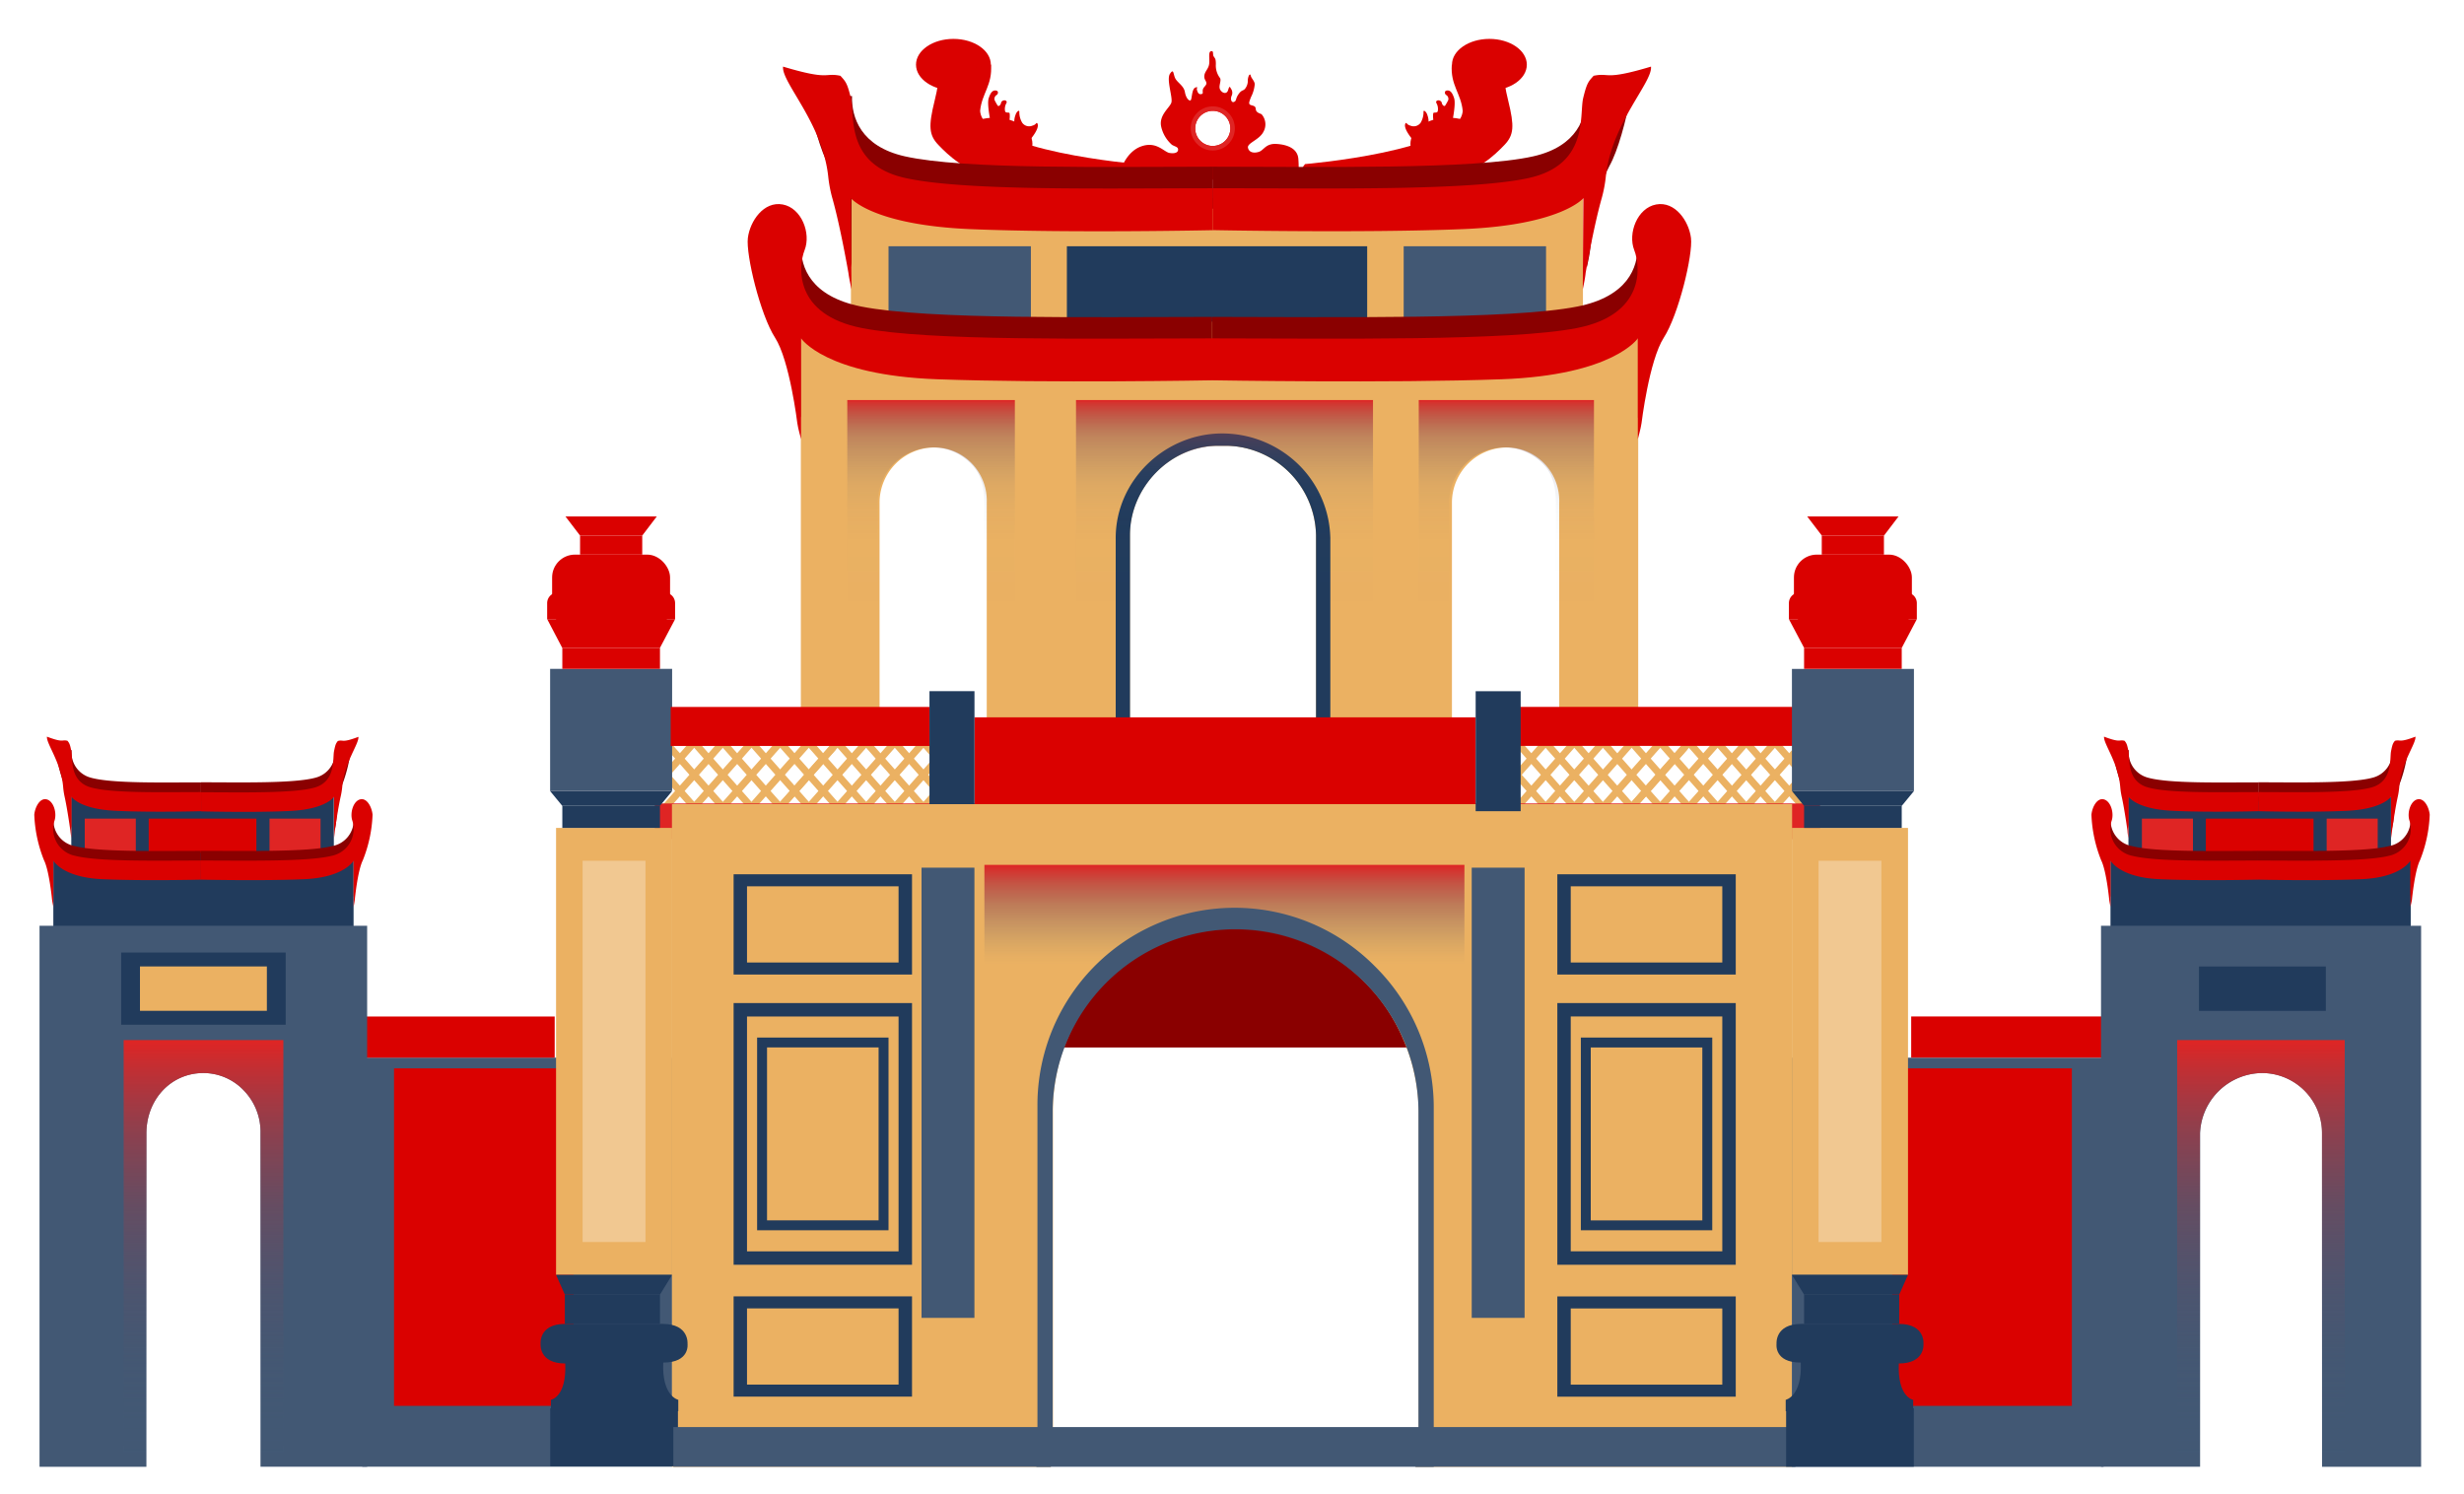 <svg id="Layer_1" data-name="Layer 1" xmlns="http://www.w3.org/2000/svg" xmlns:xlink="http://www.w3.org/1999/xlink" viewBox="0 0 432 262"><defs><style>.cls-1{fill:#8a0000;}.cls-2{fill:#213b5c;}.cls-3{fill:#df2524;}.cls-4{fill:#da0100;}.cls-5{fill:#ebb162;}.cls-6{fill:#425874;}.cls-7{fill:url(#linear-gradient);}.cls-8{fill:url(#linear-gradient-2);}.cls-9{fill:url(#linear-gradient-3);}.cls-10{fill:#f1c891;}.cls-11{fill:url(#linear-gradient-4);}.cls-12{fill:url(#linear-gradient-5);}.cls-13{fill:url(#linear-gradient-6);}</style><linearGradient id="linear-gradient" x1="163.23" y1="136.95" x2="163.23" y2="70.15" gradientUnits="userSpaceOnUse"><stop offset="0.43" stop-color="#425874" stop-opacity="0"/><stop offset="0.64" stop-color="#435873" stop-opacity="0.01"/><stop offset="0.72" stop-color="#485671" stop-opacity="0.04"/><stop offset="0.78" stop-color="#51536d" stop-opacity="0.09"/><stop offset="0.82" stop-color="#5d4f66" stop-opacity="0.17"/><stop offset="0.86" stop-color="#6c4a5e" stop-opacity="0.27"/><stop offset="0.9" stop-color="#804455" stop-opacity="0.39"/><stop offset="0.93" stop-color="#973d49" stop-opacity="0.54"/><stop offset="0.96" stop-color="#b1343b" stop-opacity="0.71"/><stop offset="0.99" stop-color="#cf2a2c" stop-opacity="0.9"/><stop offset="1" stop-color="#df2524"/></linearGradient><linearGradient id="linear-gradient-2" x1="214.67" y1="136.95" x2="214.67" y2="70.15" xlink:href="#linear-gradient"/><linearGradient id="linear-gradient-3" x1="264.1" y1="136.95" x2="264.1" y2="70.15" xlink:href="#linear-gradient"/><linearGradient id="linear-gradient-4" x1="214.67" y1="182.37" x2="214.67" y2="151.65" gradientUnits="userSpaceOnUse"><stop offset="0.43" stop-color="#425874" stop-opacity="0"/><stop offset="0.48" stop-color="#475671" stop-opacity="0.03"/><stop offset="0.56" stop-color="#55526a" stop-opacity="0.12"/><stop offset="0.66" stop-color="#6c4a5f" stop-opacity="0.27"/><stop offset="0.77" stop-color="#8c404e" stop-opacity="0.47"/><stop offset="0.89" stop-color="#b5333a" stop-opacity="0.73"/><stop offset="1" stop-color="#df2524"/></linearGradient><linearGradient id="linear-gradient-5" x1="35.65" y1="255.85" x2="35.65" y2="182.37" gradientUnits="userSpaceOnUse"><stop offset="0" stop-color="#425874" stop-opacity="0"/><stop offset="0.1" stop-color="#475671" stop-opacity="0.03"/><stop offset="0.24" stop-color="#55526a" stop-opacity="0.12"/><stop offset="0.41" stop-color="#6c4a5f" stop-opacity="0.27"/><stop offset="0.6" stop-color="#8c404e" stop-opacity="0.47"/><stop offset="0.81" stop-color="#b5333a" stop-opacity="0.73"/><stop offset="1" stop-color="#df2524"/></linearGradient><linearGradient id="linear-gradient-6" x1="47.85" y1="255.85" x2="47.85" y2="182.37" gradientTransform="matrix(-1, 0, 0, 1, 444.26, 0)" xlink:href="#linear-gradient-5"/></defs><title>hanoi</title><rect class="cls-1" x="178.86" y="157.27" width="71.96" height="26.4"/><rect class="cls-2" x="12.5" y="139.69" width="46.03" height="13.59"/><rect class="cls-3" x="14.86" y="143.54" width="8.95" height="6.03"/><rect class="cls-3" x="47.25" y="143.54" width="8.95" height="6.03"/><rect class="cls-4" x="26.07" y="143.54" width="18.88" height="6.03"/><rect class="cls-2" x="9.35" y="150.41" width="52.64" height="32.28"/><path class="cls-1" d="M13.16,148.37a4.58,4.58,0,0,1-3.78-4.82H6.21a23.22,23.22,0,0,0,1.51,5.59C8.65,151,9.12,156,9.12,156c0,.42.22,1.29.22,1.29V149.2s1.52,2.94,8.56,3.27,17.31.08,17.31.08V149.2C27.57,149.2,17.39,149.43,13.16,148.37Z"/><path class="cls-1" d="M62,143.54a4.58,4.58,0,0,1-3.78,4.82c-4.23,1.07-15.31.83-23,.83v3.35s11.17.24,18.21-.08S62,149.2,62,149.2v8.07s.18-.87.22-1.29c0,0,.48-5,1.4-6.85a23.22,23.22,0,0,0,1.51-5.59Z"/><path class="cls-4" d="M9.12,157.7s-.48-5-1.4-6.85a23.86,23.86,0,0,1-1.71-8c.13-1.35,1-3,2.19-2.68s1.78,2.31,1.38,3.66a4.79,4.79,0,0,0,3.58,6.23c4.23,1.07,14.41.83,22.06.83v3.35s-10.28.24-17.31-.08-8.56-3.27-8.56-3.27V159S9.17,158.11,9.12,157.7Z"/><path class="cls-4" d="M62.21,157.7s.48-5,1.4-6.85a23.86,23.86,0,0,0,1.71-8c-.13-1.35-1-3-2.19-2.68s-1.78,2.31-1.38,3.66a4.79,4.79,0,0,1-3.58,6.23c-4.23,1.07-15.31.83-23,.83v3.35s11.17.24,18.21-.08S62,150.91,62,150.91V159S62.17,158.11,62.21,157.7Z"/><path class="cls-1" d="M15.88,136.35a4.54,4.54,0,0,1-3.32-4.82H9.78a25.8,25.8,0,0,0,1.32,5.59c.81,1.84,1.23,6.85,1.23,6.85,0,.42.2,1.29.2,1.29v-8.07s1.34,2.94,7.51,3.27,15.2.08,15.2.08v-3.35C28.53,137.18,19.6,137.41,15.88,136.35Z"/><path class="cls-1" d="M58.72,131.52a4.54,4.54,0,0,1-3.32,4.82c-3.72,1.07-13.44.83-20.16.83v3.35s9.81.24,16-.08,7.51-3.27,7.51-3.27v8.07s.16-.87.2-1.29c0,0,.42-5,1.23-6.85a25.79,25.79,0,0,0,1.32-5.59Z"/><path class="cls-4" d="M12.34,145.68s-.5-3.67-1-5.93a13.13,13.13,0,0,1-.27-1.78c-.35-4.29-2.95-7.53-2.84-8.8,3,1.14,2.56.45,3.61.73.32.43.42.54.67,1.82s-.34,5.27,3.38,6.34,12.65.83,19.37.83v3.35s-9,.24-15.2-.08-7.55-2.47-7.55-2.47l0,7.28S12.38,146.1,12.34,145.68Z"/><path class="cls-4" d="M58.71,145.68s.5-3.67,1-5.93A13.13,13.13,0,0,0,60,138c.35-4.29,2.95-7.53,2.84-8.8-3,1.14-2.56.45-3.61.73-.32.43-.42.54-.67,1.82s.34,5.27-3.38,6.34-13.2.83-19.92.83v3.35s9.57.24,15.75-.08,7.55-2.47,7.55-2.47l0,7.28S58.67,146.1,58.71,145.68Z"/><rect class="cls-2" x="373.17" y="139.69" width="46.03" height="13.59"/><rect class="cls-3" x="375.53" y="143.54" width="8.95" height="6.03"/><rect class="cls-3" x="407.92" y="143.54" width="8.95" height="6.03"/><rect class="cls-4" x="386.74" y="143.54" width="18.88" height="6.03"/><rect class="cls-2" x="370.02" y="150.41" width="52.64" height="32.28"/><path class="cls-1" d="M373.83,148.37a4.58,4.58,0,0,1-3.78-4.82h-3.17a23.22,23.22,0,0,0,1.51,5.59c.93,1.84,1.4,6.85,1.4,6.85,0,.42.22,1.29.22,1.29V149.2s1.52,2.94,8.56,3.27,17.31.08,17.31.08V149.2C388.24,149.2,378.06,149.43,373.83,148.37Z"/><path class="cls-1" d="M422.62,143.54a4.58,4.58,0,0,1-3.78,4.82c-4.23,1.07-15.31.83-23,.83v3.35s11.17.24,18.21-.08,8.56-3.27,8.56-3.27v8.07s.18-.87.22-1.29c0,0,.48-5,1.4-6.85a23.22,23.22,0,0,0,1.51-5.59Z"/><path class="cls-4" d="M369.79,157.7s-.48-5-1.4-6.85a23.86,23.86,0,0,1-1.71-8c.13-1.35,1-3,2.19-2.68s1.78,2.31,1.38,3.66a4.79,4.79,0,0,0,3.58,6.23c4.23,1.07,14.41.83,22.06.83v3.35s-10.28.24-17.31-.08-8.56-3.27-8.56-3.27V159S369.83,158.11,369.79,157.7Z"/><path class="cls-4" d="M422.88,157.7s.48-5,1.4-6.85a23.86,23.86,0,0,0,1.71-8c-.13-1.35-1-3-2.19-2.68s-1.78,2.31-1.38,3.66a4.79,4.79,0,0,1-3.58,6.23c-4.23,1.07-15.31.83-23,.83v3.35s11.17.24,18.21-.08,8.56-3.27,8.56-3.27V159S422.83,158.11,422.88,157.7Z"/><path class="cls-1" d="M376.55,136.35a4.54,4.54,0,0,1-3.32-4.82h-2.78a25.8,25.8,0,0,0,1.32,5.59c.81,1.84,1.23,6.85,1.23,6.85,0,.42.2,1.29.2,1.29v-8.07s1.34,2.94,7.51,3.27,15.2.08,15.2.08v-3.35C389.2,137.18,380.27,137.41,376.55,136.35Z"/><path class="cls-1" d="M419.39,131.52a4.54,4.54,0,0,1-3.32,4.82c-3.72,1.07-13.44.83-20.16.83v3.35s9.81.24,16-.08,7.51-3.27,7.51-3.27v8.07s.16-.87.2-1.29c0,0,.42-5,1.23-6.85a25.79,25.79,0,0,0,1.32-5.59Z"/><path class="cls-4" d="M373,145.68s-.5-3.67-1-5.93a13.13,13.13,0,0,1-.27-1.78c-.35-4.29-2.95-7.53-2.84-8.8,3,1.14,2.56.45,3.61.73.32.43.42.54.67,1.82s-.34,5.27,3.38,6.34,12.65.83,19.37.83v3.35s-9,.24-15.2-.08-7.55-2.47-7.55-2.47l0,7.28S373,146.1,373,145.68Z"/><path class="cls-4" d="M419.38,145.68s.5-3.67,1-5.93a13.13,13.13,0,0,0,.27-1.78c.35-4.29,2.95-7.53,2.84-8.8-3,1.14-2.56.45-3.61.73-.32.43-.42.54-.67,1.82s.34,5.27-3.38,6.34-13.2.83-19.92.83v3.35s9.57.24,15.75-.08,7.55-2.47,7.55-2.47l0,7.28S419.34,146.1,419.38,145.68Z"/><rect class="cls-5" x="140.96" y="127.95" width="1.25" height="16.31" transform="translate(125.71 -59.65) rotate(41.49)"/><rect class="cls-5" x="146.23" y="127.67" width="1.25" height="16.31" transform="translate(126.84 -63.21) rotate(41.49)"/><rect class="cls-5" x="151.25" y="127.67" width="1.25" height="16.31" transform="translate(128.11 -66.54) rotate(41.49)"/><rect class="cls-5" x="155.95" y="128.04" width="1.25" height="16.31" transform="translate(129.53 -69.56) rotate(41.49)"/><rect class="cls-5" x="159.27" y="129.96" width="1.25" height="16.31" transform="translate(131.64 -71.28) rotate(41.49)"/><rect class="cls-5" x="162.62" y="131.86" width="1.25" height="16.31" transform="translate(133.74 -73.02) rotate(41.49)"/><rect class="cls-5" x="130.91" y="127.95" width="1.25" height="16.31" transform="translate(123.18 -52.99) rotate(41.49)"/><rect class="cls-5" x="125.88" y="127.95" width="1.25" height="16.31" transform="translate(121.92 -49.66) rotate(41.49)"/><rect class="cls-5" x="119.71" y="123.56" width="1.25" height="16.31" transform="translate(117.47 -46.67) rotate(41.49)"/><rect class="cls-5" x="120.78" y="128.04" width="1.25" height="16.31" transform="translate(120.7 -46.26) rotate(41.49)"/><rect class="cls-5" x="136.01" y="127.85" width="1.25" height="16.31" transform="translate(124.4 -56.4) rotate(41.49)"/><rect class="cls-5" x="139.98" y="129.05" width="1.25" height="16.31" transform="translate(126.19 -58.72) rotate(41.49)"/><rect class="cls-5" x="136.1" y="127.67" width="1.25" height="16.31" transform="translate(329.13 146.96) rotate(138.51)"/><rect class="cls-5" x="131.08" y="127.67" width="1.25" height="16.31" transform="translate(320.34 150.29) rotate(138.51)"/><rect class="cls-5" x="126.38" y="128.04" width="1.25" height="16.31" transform="translate(312.37 154.05) rotate(138.51)"/><rect class="cls-5" x="121.67" y="128.4" width="1.25" height="16.31" transform="translate(304.38 157.8) rotate(138.51)"/><rect class="cls-5" x="119.71" y="131.86" width="1.25" height="16.31" transform="translate(303.24 165.15) rotate(138.51)"/><rect class="cls-5" x="151.42" y="127.95" width="1.25" height="16.31" transform="translate(356.11 137.3) rotate(138.51)"/><rect class="cls-5" x="156.45" y="127.95" width="1.25" height="16.31" transform="translate(364.9 133.97) rotate(138.51)"/><rect class="cls-5" x="162.62" y="123.56" width="1.25" height="16.31" transform="translate(372.78 122.21) rotate(138.51)"/><rect class="cls-5" x="161.55" y="128.04" width="1.25" height="16.31" transform="translate(373.89 130.75) rotate(138.51)"/><rect class="cls-5" x="146.31" y="127.85" width="1.25" height="16.31" transform="translate(347.11 140.52) rotate(138.51)"/><rect class="cls-5" x="141.45" y="128.04" width="1.25" height="16.31" transform="translate(338.74 144.06) rotate(138.51)"/><rect class="cls-5" x="290.24" y="127.95" width="1.25" height="16.31" transform="translate(163.17 -158.55) rotate(41.49)"/><rect class="cls-5" x="295.51" y="127.67" width="1.25" height="16.31" transform="translate(164.31 -162.12) rotate(41.49)"/><rect class="cls-5" x="300.53" y="127.67" width="1.25" height="16.31" transform="translate(165.57 -165.44) rotate(41.49)"/><rect class="cls-5" x="305.23" y="128.04" width="1.25" height="16.31" transform="translate(167 -168.46) rotate(41.49)"/><rect class="cls-5" x="308.55" y="129.96" width="1.25" height="16.31" transform="translate(169.1 -170.18) rotate(41.49)"/><rect class="cls-5" x="311.89" y="131.86" width="1.25" height="16.31" transform="translate(171.2 -171.92) rotate(41.49)"/><rect class="cls-5" x="280.19" y="127.95" width="1.25" height="16.31" transform="translate(160.65 -151.89) rotate(41.49)"/><rect class="cls-5" x="275.16" y="127.95" width="1.25" height="16.31" transform="translate(159.39 -148.57) rotate(41.49)"/><rect class="cls-5" x="268.99" y="123.56" width="1.25" height="16.31" transform="translate(154.94 -145.58) rotate(41.49)"/><rect class="cls-5" x="270.06" y="128.04" width="1.25" height="16.31" transform="translate(158.17 -145.16) rotate(41.49)"/><rect class="cls-5" x="285.29" y="127.85" width="1.25" height="16.31" transform="translate(161.87 -155.3) rotate(41.49)"/><rect class="cls-5" x="289.26" y="129.05" width="1.25" height="16.31" transform="translate(163.66 -157.63) rotate(41.49)"/><rect class="cls-5" x="285.38" y="127.67" width="1.25" height="16.31" transform="translate(590.22 48.06) rotate(138.51)"/><rect class="cls-5" x="280.36" y="127.67" width="1.25" height="16.31" transform="translate(581.43 51.38) rotate(138.51)"/><rect class="cls-5" x="275.66" y="128.04" width="1.25" height="16.31" transform="translate(573.46 55.15) rotate(138.51)"/><rect class="cls-5" x="270.95" y="128.4" width="1.25" height="16.31" transform="translate(565.47 58.89) rotate(138.51)"/><rect class="cls-5" x="268.99" y="131.86" width="1.25" height="16.31" transform="translate(564.34 66.25) rotate(138.51)"/><rect class="cls-5" x="300.7" y="127.95" width="1.25" height="16.31" transform="translate(617.2 38.39) rotate(138.51)"/><rect class="cls-5" x="305.73" y="127.95" width="1.25" height="16.31" transform="translate(625.99 35.07) rotate(138.51)"/><rect class="cls-5" x="311.89" y="123.56" width="1.25" height="16.31" transform="translate(633.87 23.31) rotate(138.51)"/><rect class="cls-5" x="310.83" y="128.04" width="1.25" height="16.31" transform="translate(634.98 31.84) rotate(138.51)"/><rect class="cls-5" x="295.59" y="127.85" width="1.25" height="16.31" transform="translate(608.21 41.61) rotate(138.51)"/><rect class="cls-5" x="290.73" y="128.04" width="1.25" height="16.31" transform="translate(599.83 45.16) rotate(138.51)"/><path class="cls-5" d="M281.22,129h6V59.34H140.41V129h13.8V88.18a9.68,9.68,0,0,1,9.63-9.72,9.1,9.1,0,0,1,6.61,2.86A9.47,9.47,0,0,1,173,88.18V129h25.09V93.8c0-8.33,7.06-15.64,15.38-15.64h1.68A16,16,0,0,1,230.73,93.8V129h23.83V88.18a9.68,9.68,0,0,1,9.63-9.72,9.1,9.1,0,0,1,6.61,2.86,9.47,9.47,0,0,1,2.57,6.86V129Z"/><path class="cls-2" d="M198.12,126V93.8c0-8.33,7.06-15.64,15.38-15.64h1.68A16,16,0,0,1,230.73,93.8V126h2.51V94.37a18.62,18.62,0,0,0-5.66-13A19.2,19.2,0,0,0,214.29,76c-10.09,0-18.68,8.25-18.68,18.34V126Z"/><rect class="cls-6" x="63.51" y="185.45" width="54.33" height="71.73"/><rect class="cls-3" x="114.8" y="140.88" width="204.3" height="6.27"/><rect class="cls-4" x="69.08" y="187.33" width="31.48" height="59.18"/><rect class="cls-4" x="170.84" y="125.78" width="87.88" height="16.45"/><rect class="cls-2" x="162.96" y="121.19" width="7.89" height="21.04"/><path class="cls-7" d="M177.93,70.15V137h-5.34V88.18c0-2.67-.59-5.11-2.35-6.86a9.22,9.22,0,0,0-6.66-2.86,9.73,9.73,0,0,0-9.69,9.72V137h-5.34V70.15Z"/><path class="cls-8" d="M240.72,70.15V137h-9.35V93.8c0-8.33-7.86-15.63-16.19-15.63H213.5A16,16,0,0,0,198,93.8V137h-9.35V70.15Z"/><path class="cls-9" d="M279.46,70.15V137h-6.68V88.18c0-2.67-.51-5.11-2.27-6.86a9.31,9.31,0,0,0-6.7-2.86,9.76,9.76,0,0,0-9.73,9.72V137h-5.34V70.15Z"/><rect class="cls-5" x="97.49" y="145.17" width="20.35" height="78.37"/><rect class="cls-10" x="102.15" y="150.93" width="11.02" height="66.85"/><rect class="cls-2" x="98.59" y="141.31" width="17.12" height="3.86"/><polygon class="cls-2" points="115.69 141.31 98.59 141.31 96.45 138.71 117.84 138.71 115.69 141.31"/><rect class="cls-2" x="99.03" y="227" width="16.68" height="5.14"/><polygon class="cls-2" points="115.71 227 99.03 227 97.49 223.54 117.84 223.54 115.71 227"/><rect class="cls-6" x="96.45" y="117.28" width="21.39" height="21.43"/><path class="cls-5" d="M314.2,141V257.19h-66c0-1.25.54-3.13.54-5.12V195a33,33,0,0,0-2.9-13.16,31.14,31.14,0,0,0-6.68-9.72,31.78,31.78,0,0,0-51.88,9.72A32.38,32.38,0,0,0,184.61,195v57.07c0,2-.7,3.86-.34,5.12H117.81V141Z"/><rect class="cls-4" x="117.59" y="123.96" width="45.36" height="6.84"/><rect class="cls-4" x="98.59" y="113.61" width="17.12" height="3.67"/><polygon class="cls-4" points="115.7 113.61 98.58 113.61 95.94 108.57 118.36 108.57 115.7 113.61"/><rect class="cls-4" x="96.8" y="97.25" width="20.68" height="13.3" rx="4" ry="4"/><path class="cls-4" d="M97.8,103.9H116.5a1.86,1.86,0,0,1,1.86,1.86v2.81a0,0,0,0,1,0,0H95.93a0,0,0,0,1,0,0v-2.81A1.86,1.86,0,0,1,97.8,103.9Z"/><rect class="cls-4" x="101.7" y="93.91" width="10.9" height="3.34"/><polygon class="cls-4" points="112.6 93.91 101.7 93.91 99.14 90.56 115.15 90.56 112.6 93.91"/><rect class="cls-2" x="96.47" y="246.94" width="22.39" height="10.17"/><path class="cls-2" d="M120.54,235.65s.34-3.51-4.34-3.51H99.08c-4.68,0-4.3,3.51-4.3,3.51s-.35,3.43,4.32,3.43c.25,5.94-2.52,6.37-2.52,6.37v2h22.34v-2s-2.89-.59-2.64-6.53C121,238.93,120.54,235.65,120.54,235.65Z"/><rect class="cls-2" x="128.62" y="153.3" width="31.28" height="17.58"/><rect class="cls-2" x="128.62" y="175.88" width="31.28" height="45.89"/><rect class="cls-5" x="130.97" y="178.24" width="26.57" height="41.18"/><rect class="cls-2" x="132.74" y="181.93" width="23.04" height="33.79"/><rect class="cls-5" x="134.48" y="183.66" width="19.56" height="30.32"/><rect class="cls-5" x="130.97" y="155.41" width="26.57" height="13.36"/><rect class="cls-2" x="128.62" y="227.31" width="31.28" height="17.58"/><rect class="cls-5" x="130.97" y="229.42" width="26.57" height="13.36"/><rect class="cls-5" x="149.19" y="34.74" width="128.34" height="29.79"/><rect class="cls-6" x="155.78" y="43.18" width="24.96" height="13.22"/><rect class="cls-6" x="246.1" y="43.18" width="24.96" height="13.22"/><rect class="cls-2" x="187.05" y="43.18" width="52.65" height="13.22"/><rect class="cls-6" x="161.57" y="152.14" width="9.27" height="78.94"/><path class="cls-1" d="M151,53.75c-8.82-1.75-10.64-6.86-10.54-10.57h-8.83c.86,4.24,2.52,9.62,4.21,12.24,2.58,4,3.91,15,3.91,15,.12.92.63,2.83.63,2.83V55.57s4.25,6.45,23.86,7.17,48.27.18,48.27.18V55.57C191.22,55.57,162.84,56.09,151,53.75Z"/><path class="cls-1" d="M287.09,43.18c.1,3.71-1.72,8.82-10.54,10.57-11.81,2.34-42.68,1.82-64,1.82v7.35s31.16.53,50.77-.18,23.86-7.17,23.86-7.17V73.27s.51-1.91.63-2.83c0,0,1.33-11,3.91-15,1.68-2.63,3.35-8,4.2-12.24Z"/><path class="cls-11" d="M256.75,151.65v30.73H245.61a28.34,28.34,0,0,0-6.57-10A31.51,31.51,0,0,0,216.42,163a31.06,31.06,0,0,0-29.33,19.37H172.59V151.65Z"/><path class="cls-6" d="M241,169.38a34.58,34.58,0,0,0-59.11,24.54v61.2c0,.75-.18.81-.18,2.07h2.51c0-1.25.34-4.42.34-5.12V195a32.06,32.06,0,1,1,64.13,0v57.07c0,2-.53,3.86-.53,5.12h3.21V193.91A34.8,34.8,0,0,0,241,169.38Z"/><rect class="cls-6" x="118.05" y="250.23" width="196.73" height="6.96"/><rect class="cls-4" x="63.51" y="178.24" width="33.74" height="7.22"/><path class="cls-6" d="M64.37,162.33v94.85H45.67V198.71a10.45,10.45,0,0,0-2.89-7.46,9.78,9.78,0,0,0-7.11-3.1c-5.81,0-10,4.75-10,10.56v58.48H6.93V162.33Z"/><path class="cls-12" d="M49.68,182.37v73.48h-4V198.71a10.45,10.45,0,0,0-2.89-7.46,9.78,9.78,0,0,0-7.11-3.1c-5.81,0-10,4.75-10,10.56v57.14h-4V182.37Z"/><rect class="cls-2" x="21.24" y="167.02" width="28.85" height="12.66"/><rect class="cls-5" x="24.54" y="169.46" width="22.25" height="7.78"/><rect class="cls-6" x="314.17" y="185.45" width="54.65" height="71.73" transform="translate(682.98 442.64) rotate(-180)"/><rect class="cls-4" x="265.44" y="123.96" width="49.91" height="6.84" transform="translate(580.78 254.75) rotate(-180)"/><rect class="cls-4" x="331.77" y="187.33" width="31.48" height="59.18" transform="translate(695.02 433.84) rotate(-180)"/><rect class="cls-2" x="258.72" y="121.19" width="7.89" height="21.04" transform="translate(525.33 263.43) rotate(-180)"/><rect class="cls-5" x="314.17" y="145.17" width="20.35" height="78.37" transform="translate(648.69 368.71) rotate(-180)"/><rect class="cls-10" x="318.83" y="150.93" width="11.02" height="66.85" transform="translate(648.69 368.71) rotate(-180)"/><rect class="cls-2" x="316.3" y="141.31" width="17.12" height="3.86" transform="translate(649.72 286.48) rotate(-180)"/><polygon class="cls-2" points="316.31 141.31 333.42 141.31 335.56 138.71 314.17 138.71 316.31 141.31"/><rect class="cls-2" x="316.3" y="227" width="16.68" height="5.14" transform="translate(649.28 459.15) rotate(-180)"/><polygon class="cls-2" points="316.3 227 332.98 227 334.52 223.54 314.17 223.54 316.3 227"/><rect class="cls-6" x="314.17" y="117.28" width="21.39" height="21.43" transform="translate(649.73 256) rotate(-180)"/><rect class="cls-4" x="316.3" y="113.61" width="17.12" height="3.67" transform="translate(649.72 230.89) rotate(-180)"/><polygon class="cls-4" points="316.31 113.61 333.42 113.61 336.07 108.57 313.64 108.57 316.31 113.61"/><rect class="cls-4" x="314.53" y="97.25" width="20.68" height="13.3" rx="4" ry="4" transform="translate(649.73 207.8) rotate(180)"/><path class="cls-4" d="M313.64,103.9h22.43a0,0,0,0,1,0,0v2.81a1.86,1.86,0,0,1-1.86,1.86H315.5a1.86,1.86,0,0,1-1.86-1.86V103.9a0,0,0,0,1,0,0Z" transform="translate(649.71 212.47) rotate(180)"/><rect class="cls-4" x="319.41" y="93.91" width="10.9" height="3.34" transform="translate(649.71 191.16) rotate(-180)"/><polygon class="cls-4" points="319.41 93.91 330.31 93.91 332.86 90.56 316.85 90.56 319.41 93.91"/><rect class="cls-2" x="313.15" y="246.94" width="22.39" height="10.25" transform="translate(648.69 504.12) rotate(-180)"/><path class="cls-2" d="M311.47,235.65s-.34-3.51,4.34-3.51h17.12c4.68,0,4.3,3.51,4.3,3.51s.35,3.43-4.32,3.43c-.25,5.94,2.52,6.37,2.52,6.37v2H313.08v-2s2.89-.59,2.64-6.53C311,238.93,311.47,235.65,311.47,235.65Z"/><rect class="cls-2" x="273.04" y="153.3" width="31.28" height="17.58" transform="translate(577.36 324.18) rotate(-180)"/><rect class="cls-2" x="273.04" y="175.88" width="31.28" height="45.89" transform="translate(577.36 397.65) rotate(-180)"/><rect class="cls-5" x="275.4" y="178.24" width="26.57" height="41.18" transform="translate(577.36 397.65) rotate(-180)"/><rect class="cls-2" x="277.16" y="181.93" width="23.04" height="33.79" transform="translate(577.36 397.65) rotate(-180)"/><rect class="cls-5" x="278.9" y="183.66" width="19.56" height="30.32" transform="translate(577.36 397.65) rotate(-180)"/><rect class="cls-5" x="275.4" y="155.41" width="26.57" height="13.36" transform="translate(577.36 324.18) rotate(-180)"/><rect class="cls-2" x="273.04" y="227.31" width="31.28" height="17.58" transform="translate(577.36 472.21) rotate(-180)"/><rect class="cls-5" x="275.4" y="229.42" width="26.57" height="13.36" transform="translate(577.36 472.21) rotate(-180)"/><rect class="cls-6" x="258.03" y="152.14" width="9.27" height="78.94" transform="translate(525.33 383.22) rotate(-180)"/><rect class="cls-4" x="335.08" y="178.24" width="33.74" height="7.22" transform="translate(703.9 363.69) rotate(-180)"/><path class="cls-6" d="M368.36,162.33v94.85h17.37V198.71a11,11,0,0,1,10.91-10.56,10.52,10.52,0,0,1,10.47,10.56v58.48h17.37V162.33Z"/><path class="cls-13" d="M381.71,182.37v73.48h4V198.71a11,11,0,0,1,10.91-10.56,10.52,10.52,0,0,1,10.47,10.56v57.14h4V182.37Z"/><rect class="cls-6" x="382.23" y="167.02" width="28.85" height="12.66" transform="translate(793.31 346.71) rotate(-180)"/><rect class="cls-2" x="385.53" y="169.46" width="22.25" height="7.78" transform="translate(793.31 346.71) rotate(-180)"/><path class="cls-4" d="M227.63,27.84c-.15-1.81-1.94-2.49-3.84-2.6s-2.19,1.11-3.09,1.39-1.72.1-1.9-.72,2-1.39,2.7-2.78a2.66,2.66,0,0,0-.33-3.11c-.42-.18-.95-.31-1-.88s-.35-.55-.84-.71-.35-.49,0-1.41a6,6,0,0,0,.66-2.28c-.07-.6-.6-1-.71-1.48s-.44,0-.51.75a2.24,2.24,0,0,1-.38,1.41c-.38.6-.62.22-1.22,1.06s-.33,1.13-.77,1.37-.73-.38-.49-1a1.24,1.24,0,0,0-.09-1.3c-.22-.4-.27-.51-.51.27s-1.06.51-1.39-.11.24-1.46,0-2a3.61,3.61,0,0,1-.75-2.45c0-1-.15-1-.38-1.37s.07-1-.46-.91-.22,1.33-.33,2.21-.73,1.28-.84,2,.29.91.35,1.35-.51.68-.62,1.17.18.73-.33.8-.62-.51-.71-.75.29-.68-.32-.38-.53,2.05-.79,2.21-.81-.36-1-1.46-1.34-1.66-1.7-2.41-.24-1.78-.91-.79.51,4.14.24,5.05-2.25,2.21-1.78,4.26a6,6,0,0,0,1.89,3.16c.55.32,1.07.35,1.07.83s-.51.75-1.5.59-2.29-2.13-5-1.14-3.63,4.33-3.63,4.33l.32,1.49h30.88A23.51,23.51,0,0,0,227.63,27.84Zm-15-2.25a3.08,3.08,0,1,1,3.08-3.08A3.08,3.08,0,0,1,212.63,25.59Z"/><ellipse class="cls-4" cx="167.16" cy="11.34" rx="6.56" ry="4.52"/><path class="cls-4" d="M164.35,13.13s.61.07-.49,4.54-1,6,.66,7.74,5.11,5.07,9.19,5.07c3,0,18.55.49,25,0,2.32-.18.76-1.71.76-1.71s-27.25-2.28-27.63-9.34c.3-3.08,2.18-4.49,1.91-8.1"/><ellipse class="cls-4" cx="174.37" cy="25.23" rx="6.64" ry="4.6"/><path class="cls-4" d="M180.41,24.73s2-2.2,1.46-3.1c-.23-.24-.12.2-.86.4a1.49,1.49,0,0,1-1.8-.52,3.66,3.66,0,0,1-.5-1.81c.07-.6-.52-.09-.67.47a3.29,3.29,0,0,0,0,2.34A12.2,12.2,0,0,0,180.41,24.73Z"/><path class="cls-4" d="M173.72,21.58s-.72-3.27-.38-4.34.72-1.43,1.25-1.37.42.6.16.78a.79.79,0,0,0-.37.91,9.43,9.43,0,0,0,.49.88s.14.33.44,0,.09-.54.47-.76.88,0,.67.4a2.05,2.05,0,0,0-.25,1.33c.07.54.7.18.81.45a4.15,4.15,0,0,1-.14,1.69C176.77,21.59,173.72,21.58,173.72,21.58Z"/><ellipse class="cls-4" cx="261.13" cy="11.34" rx="6.56" ry="4.52"/><path class="cls-4" d="M263.94,13.13s-.61.07.49,4.54,1,6-.66,7.74-5.11,5.07-9.19,5.07c-3,0-18.55.49-25,0-2.32-.18-.76-1.71-.76-1.71s27.25-2.28,27.63-9.34c-.3-3.08-2.18-4.49-1.91-8.1"/><ellipse class="cls-4" cx="253.92" cy="25.23" rx="6.64" ry="4.6"/><path class="cls-4" d="M247.88,24.73s-2-2.2-1.46-3.1c.23-.24.12.2.86.4a1.49,1.49,0,0,0,1.8-.52,3.66,3.66,0,0,0,.5-1.81c-.07-.6.52-.09.67.47a3.29,3.29,0,0,1,0,2.34A12.2,12.2,0,0,1,247.88,24.73Z"/><path class="cls-4" d="M254.57,21.58s.72-3.27.38-4.34-.72-1.43-1.25-1.37-.42.6-.16.78a.79.79,0,0,1,.37.91,9.43,9.43,0,0,1-.49.88s-.14.33-.44,0-.09-.54-.47-.76-.88,0-.67.4a2.05,2.05,0,0,1,.25,1.33c-.07.54-.7.18-.81.45a4.15,4.15,0,0,0,.14,1.69C251.53,21.59,254.57,21.58,254.57,21.58Z"/><path class="cls-4" d="M139.79,74.2s-1.33-11-3.91-15-5.13-14.53-4.76-17.48,2.78-6.48,6.1-5.87,5,5.06,3.85,8-1.84,11.32,10,13.66,40.18,1.82,61.51,1.82v7.35s-28.66.53-48.27-.18-23.86-7.17-23.86-7.17V77S139.91,75.12,139.79,74.2Z"/><path class="cls-4" d="M287.8,74.2s1.33-11,3.91-15,5.13-14.53,4.76-17.48-2.78-6.48-6.1-5.87-5,5.06-3.85,8,1.84,11.32-10,13.66-42.68,1.82-64,1.82v7.35s31.16.53,50.77-.18,23.86-7.17,23.86-7.17V77S287.68,75.12,287.8,74.2Z"/><path class="cls-1" d="M158.63,27.41c-7.75-1.75-9.35-6.86-9.25-10.57h-7.75c.75,4.24,2.22,9.62,3.69,12.24,2.27,4,3.43,15,3.43,15,.11.92.55,2.83.55,2.83V29.23s3.73,6.45,21,7.17,42.38.18,42.38.18V29.23C193.91,29.23,169,29.74,158.63,27.41Z"/><path class="cls-1" d="M278.08,16.84c.09,3.71-1.51,8.82-9.25,10.57-10.37,2.34-37.47,1.82-56.2,1.82v7.35s27.36.53,44.57-.18,21-7.17,21-7.17V46.92s.44-1.91.55-2.83c0,0,1.17-11,3.43-15,1.48-2.63,2.94-8,3.69-12.24Z"/><path class="cls-4" d="M148.75,47.86s-1.38-8-2.79-13a23.12,23.12,0,0,1-.75-3.9c-1-9.4-8.22-16.51-7.92-19.28,8.33,2.5,7.14,1,10.06,1.61.89,1,1.18,1.19,1.85,4,.65,3.07-.93,11.56,9.43,13.9s35.28,1.82,54,1.82v7.35s-25.16.53-42.38-.18-21.06-5.42-21.06-5.42l.1,15.95S148.86,48.78,148.75,47.86Z"/><path class="cls-4" d="M278,47.86s1.38-8,2.79-13a23.12,23.12,0,0,0,.75-3.9c1-9.4,8.22-16.51,7.92-19.28-8.33,2.5-7.14,1-10.06,1.61-.89,1-1.18,1.19-1.85,4-.65,3.07.93,11.56-9.43,13.9S231.35,33,212.63,33v7.35s26.69.53,43.91-.18,21.06-5.42,21.06-5.42l-.1,15.95S277.93,48.78,278,47.86Z"/><path class="cls-3" d="M212.63,18.65a3.87,3.87,0,1,0,3.87,3.87A3.87,3.87,0,0,0,212.63,18.65Zm0,6.95a3.08,3.08,0,1,1,3.08-3.08A3.08,3.08,0,0,1,212.63,25.59Z"/></svg>